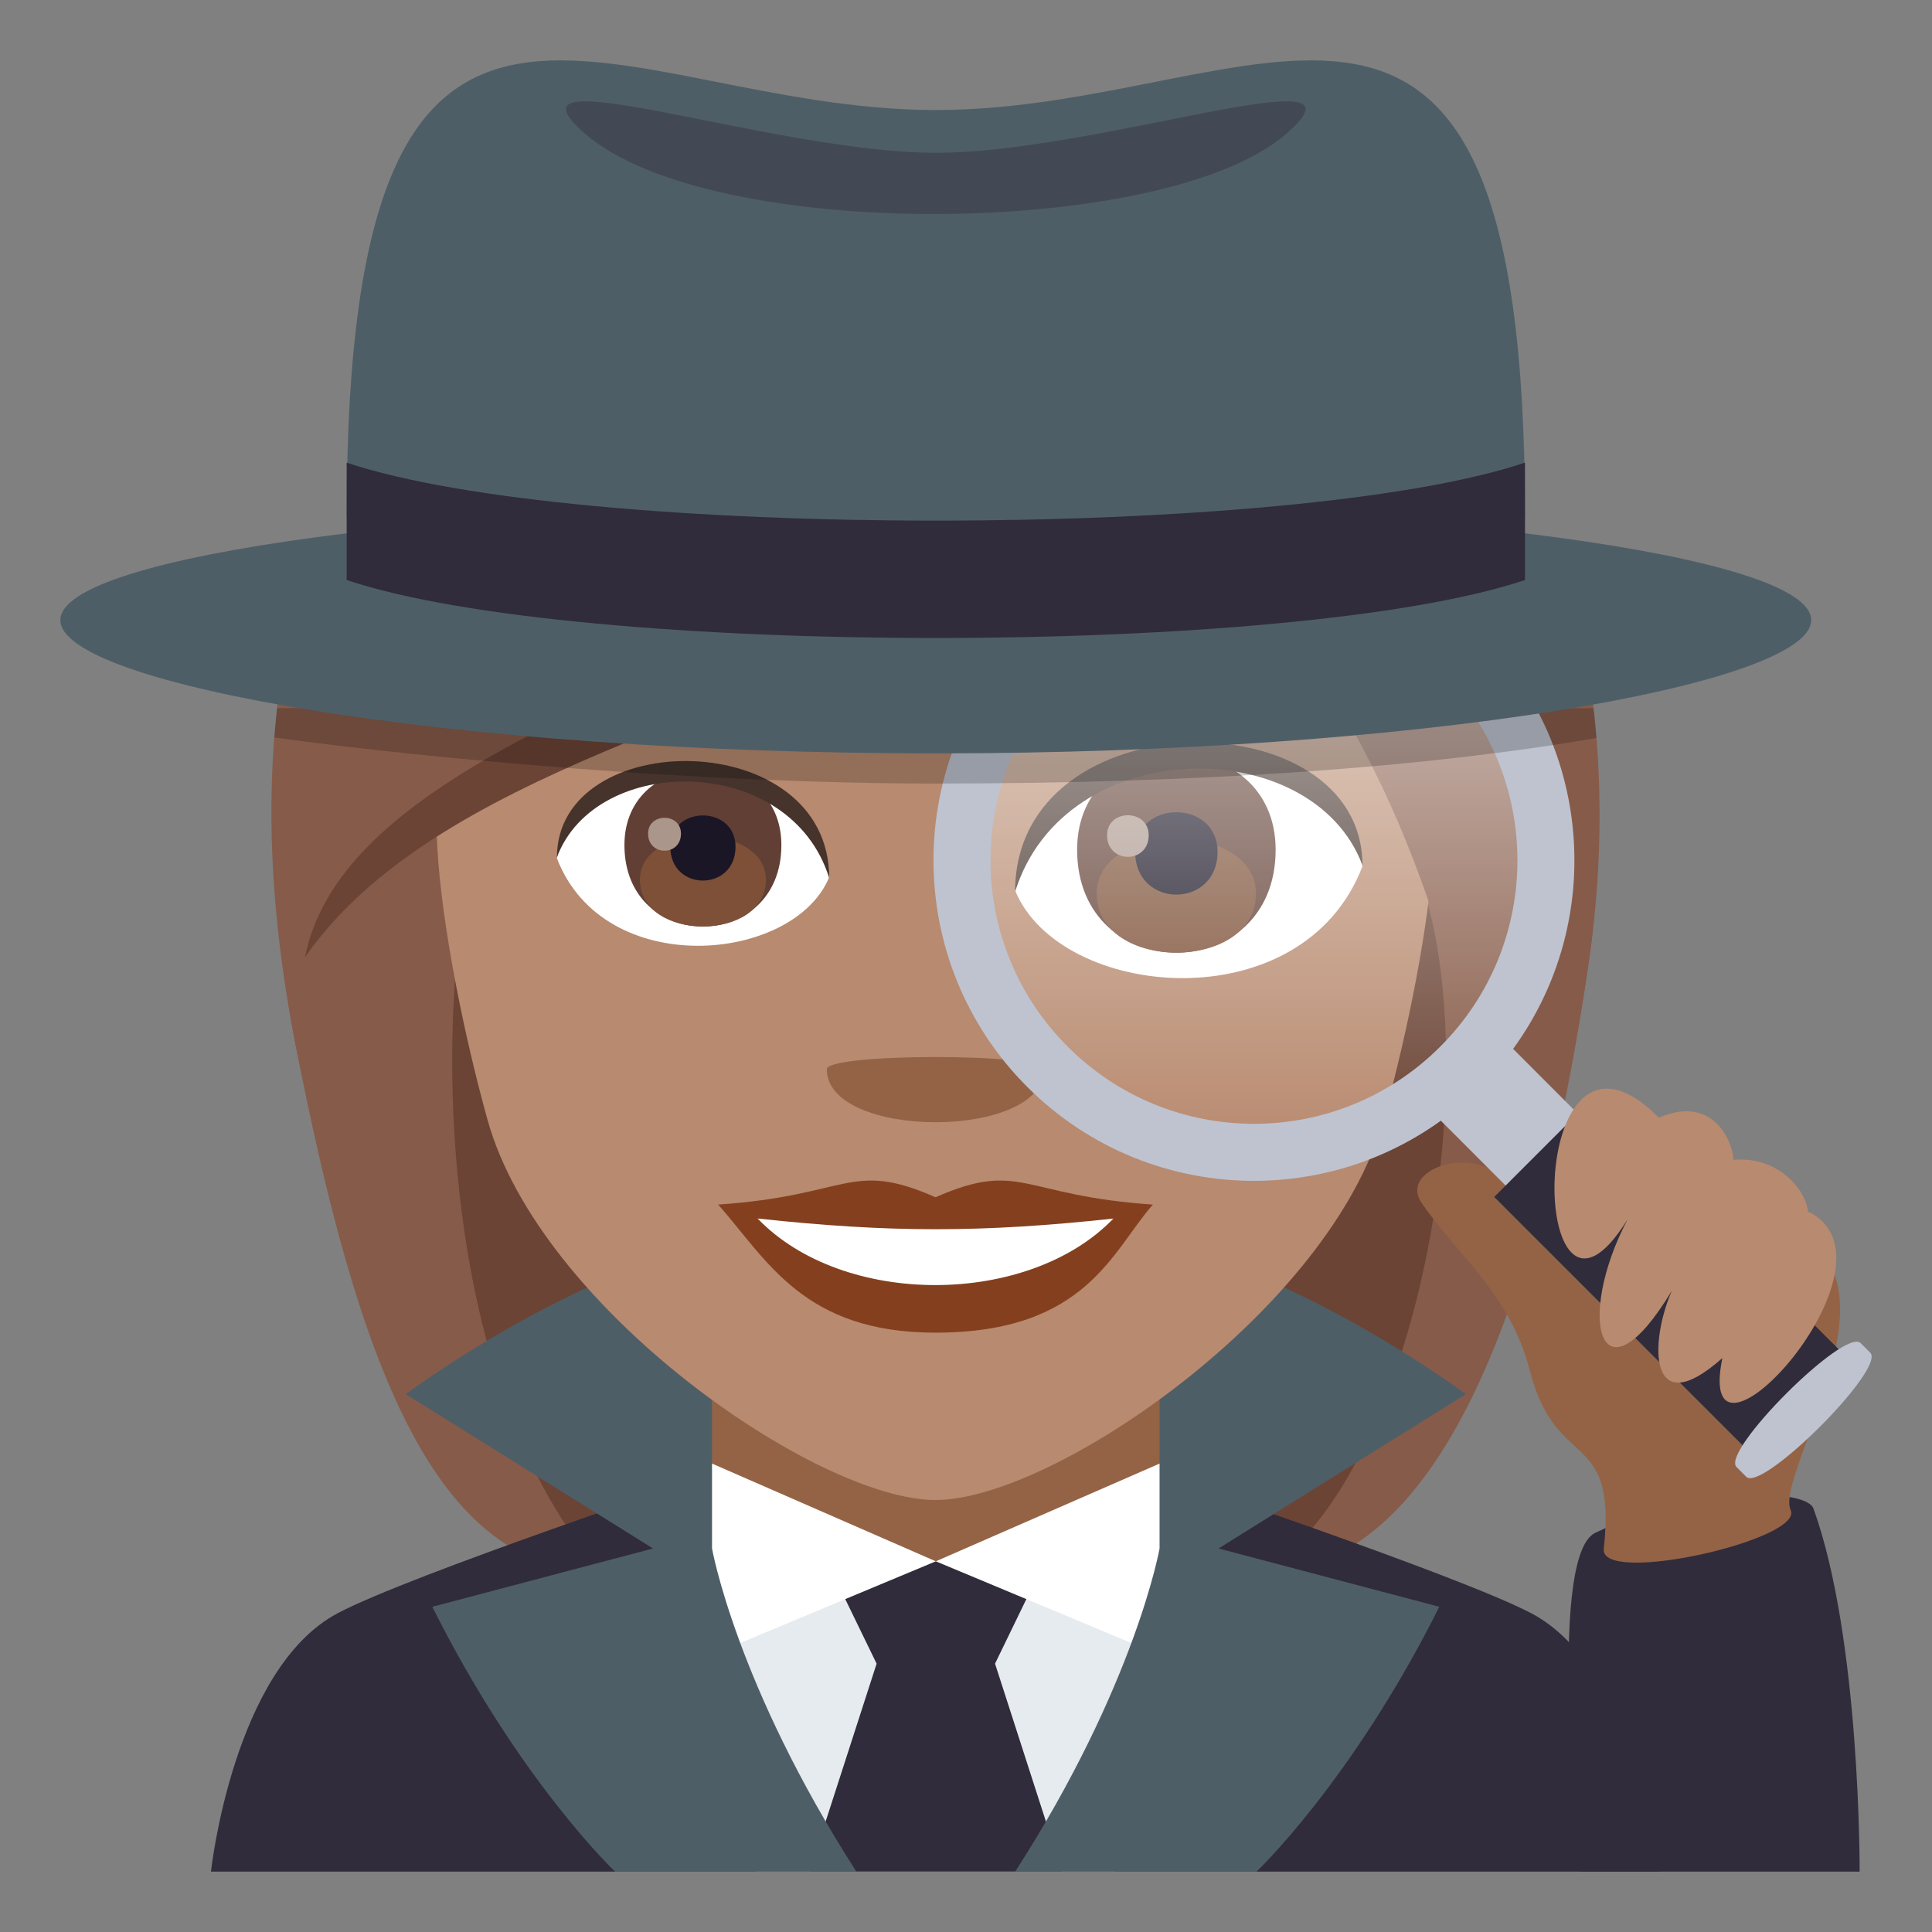 <?xml version="1.0" encoding="utf-8"?>
<!-- Generator: Adobe Illustrator 15.0.0, SVG Export Plug-In . SVG Version: 6.00 Build 0)  -->
<!DOCTYPE svg PUBLIC "-//W3C//DTD SVG 1.1//EN" "http://www.w3.org/Graphics/SVG/1.1/DTD/svg11.dtd">
<svg version="1.1" id="Layer_1" xmlns:x="http://ns.adobe.com/Extensibility/1.0/" xmlns:i="http://ns.adobe.com/AdobeIllustrator/10.0/" xmlns:graph="http://ns.adobe.com/Graphs/1.0/"
	 xmlns="http://www.w3.org/2000/svg" xmlns:xlink="http://www.w3.org/1999/xlink" xmlns:a="http://ns.adobe.com/AdobeSVGViewerExtensions/3.0/"
	 x="0px" y="0px" width="64px" height="64px" viewBox="0 0 64 64" enable-background="new 0 0 64 64" xml:space="preserve">
<rect x="0" y="0" width="64" height="64" fill="#808080" stroke="none"/>
<path fill="#5C3A2E" d="M18.962,15.476c-8.107,37.397-7.365,36.596,9.703,36.596C19.22,44.973,37.312,14.967,18.962,15.476z"/>
<path fill="#6B4435" d="M16.039,14.897c-5.916,28.414-0.813,35.708,3.721,37.175h5.193C12.8,42.871,31.798,14.338,16.039,14.897z"/>
<path fill="#5C3A2E" d="M42.815,15.475c8.107,37.396,7.365,36.595-9.701,36.595C41.8,46.373,24.466,14.965,42.815,15.475z"/>
<path fill="#6B4435" d="M45.737,14.895c8.65,25.851-0.018,35.98-3.719,37.175h-5.193C48.979,43.621,29.982,14.336,45.737,14.895z"/>
<path fill="#875B49" d="M46.937,28.787c2.467,6.571,0.025,20.057-5.082,23.286c5.66,0,9.111-8.549,10.791-20.31
	C54.747,17.067,42.54,17.059,46.937,28.787z"/>
<path fill="#875B49" d="M9.767,34.489c2.064,10.614,4.602,17.583,10.16,17.583c-6.197-6.998-5.467-21.76-3.707-25.433
	C25.197,20.812,6.279,16.536,9.767,34.489z"/>
<path fill="#302C3B" d="M50.729,53.443c-2.398-1.26-12.363-4.596-12.363-4.596H23.529c0,0-9.955,3.326-12.344,4.594
	C7.716,55.277,6.988,62,6.988,62h48C54.987,62,54.212,55.271,50.729,53.443z"/>
<rect x="23.128" y="45.27" fill="#946346" width="15.726" height="8.314"/>
<polygon fill="#FFFFFF" points="31,51.721 22.625,48.063 25.074,62 36.923,62 39.374,48.063 "/>
<polygon fill="#E6EBEF" points="31,51.721 23.587,54.816 25.074,62 36.923,62 38.413,54.816 "/>
<polygon fill="#302C3B" points="35.183,62 32.962,55.111 33.999,52.973 31,51.721 28,52.973 29.039,55.111 26.814,62 "/>
<path fill="#4E5E67" d="M20.376,62c0,0-3.162-2.988-6.055-8.773l7.311-1.932l-8.191-5.111c0,0,5.113-3.834,10.146-4.986v10.098
	c0,0,0.797,4.51,4.783,10.705H20.376z"/>
<path fill="#4E5E67" d="M41.624,62c0,0,3.16-2.988,6.055-8.773l-7.313-1.932l8.191-5.111c0,0-5.115-3.834-10.145-4.986v10.098
	c0,0-0.797,4.51-4.783,10.705H41.624z"/>
<path fill="#B88A6F" d="M30.99,6.489c-11.609,0-17.201,9.455-16.502,21.61c0.143,2.444,0.822,5.969,1.66,8.99
	c1.742,6.278,10.93,12.601,14.842,12.601c3.91,0,13.099-6.322,14.839-12.601c0.84-3.021,1.52-6.545,1.664-8.99
	C48.19,15.944,42.601,6.489,30.99,6.489z"/>
<path fill="#84401E" d="M30.99,39.661c-2.822-1.241-2.844-0.05-7.199,0.242c1.635,1.856,2.838,4.243,7.197,4.243
	c5.003,0,5.849-2.711,7.203-4.243C33.831,39.611,33.812,38.42,30.99,39.661z"/>
<path fill="#FFFFFF" d="M25.097,40.365c2.844,2.959,8.976,2.92,11.785,0.002C32.503,40.838,29.478,40.838,25.097,40.365z"/>
<path fill="#946346" d="M34.589,35.419c0,2.342-7.199,2.342-7.199,0C27.39,34.881,34.589,34.881,34.589,35.419z"/>
<path fill="#FFFFFF" d="M18.449,28.431c1.553,4.059,7.863,3.465,9.02,0.623C26.591,24.488,19.304,24.097,18.449,28.431z"/>
<path fill="#613F34" d="M20.685,27.995c0,3.596,5.199,3.596,5.199,0C25.884,24.658,20.685,24.658,20.685,27.995z"/>
<path fill="#7D5037" d="M21.199,29.145c0,2.062,4.172,2.062,4.172,0C25.371,27.232,21.199,27.232,21.199,29.145z"/>
<path fill="#1A1626" d="M22.205,28.051c0,1.492,2.16,1.492,2.16,0C24.365,26.666,22.205,26.666,22.205,28.051z"/>
<path fill="#AB968C" d="M21.468,27.615c0,0.755,1.09,0.755,1.09,0C22.558,26.916,21.468,26.916,21.468,27.615z"/>
<path fill="#45332C" d="M18.449,28.4c0-4.361,9.02-4.361,9.02,0.688C26.181,24.943,19.738,24.943,18.449,28.4z"/>
<path fill="#875B49" d="M41.862,19.475c1.49,2.227,3.465,5.018,5.074,9.312c2.467,6.571,4.029,14.737,5.709,2.976
	c0.66-4.618,0.314-8.782-0.586-12.287H41.862z"/>
<path fill="#875B49" d="M9.937,19.475c-1.125,4.089-1.326,9.063-0.17,15.014c2.064,10.614,2.9-3.666,4.662-7.339
	c4.025-2.613,9.691-5.045,14.93-7.675H9.937z"/>
<path fill="#6B4435" d="M28.064,19.475c-8.373,3.898-16.877,6.757-17.961,12.235c4.289-6.152,14.721-8.007,22.816-12.235H28.064z"/>
<path fill="#FFFFFF" d="M45.132,28.699c-1.98,5.184-10.029,4.424-11.506,0.797C34.745,23.671,44.044,23.171,45.132,28.699z"/>
<path fill="#613F34" d="M35.681,28.148c0,4.547,6.576,4.547,6.576,0C42.257,23.927,35.681,23.927,35.681,28.148z"/>
<path fill="#7D5037" d="M36.331,29.603c0,2.607,5.275,2.607,5.275,0C41.606,27.183,36.331,27.183,36.331,29.603z"/>
<path fill="#1A1626" d="M37.604,28.218c0,1.889,2.729,1.889,2.729,0C40.333,26.468,37.604,26.468,37.604,28.218z"/>
<path fill="#AB968C" d="M36.673,27.669c0,0.953,1.379,0.953,1.379,0C38.052,26.785,36.673,26.785,36.673,27.669z"/>
<path fill="#45332C" d="M45.132,28.662c0-5.564-11.506-5.564-11.506,0.881C35.271,24.255,43.489,24.255,45.132,28.662z"/>
<path fill="#302C3B" d="M60.071,49.967C61.636,54.281,61.603,62,61.603,62h-9.238c0,0-1.176-10.43,0.479-11.223
	C56.188,49.176,59.839,49.322,60.071,49.967z"/>
<path fill="#946346" d="M47.091,39.844c-0.873-1.279,2.57-2.223,3.139,0.023c0.229,0.908,9.631,0.668,10.381,2.01
	c1.352,2.41-1.748,7.166-1.293,8.145c0.453,0.979-6.324,2.516-6.191,1.285c0.436-4.033-1.584-2.508-2.449-5.9
	C50.024,42.855,48.257,41.555,47.091,39.844z"/>
<linearGradient id="SVGID_1_" gradientUnits="userSpaceOnUse" x1="41.539" y1="38.055" x2="41.539" y2="18.945">
	<stop  offset="0" style="stop-color:#FFFFFF;stop-opacity:0"/>
	<stop  offset="1" style="stop-color:#FFFFFF"/>
	<a:midPointStop  offset="0" style="stop-color:#FFFFFF;stop-opacity:0"/>
	<a:midPointStop  offset="0.5" style="stop-color:#FFFFFF;stop-opacity:0"/>
	<a:midPointStop  offset="1" style="stop-color:#FFFFFF"/>
</linearGradient>
<path opacity="0.65" fill="url(#SVGID_1_)" d="M44.013,19.272c5.092,1.367,8.115,6.603,6.752,11.698
	c-1.367,5.096-6.604,8.124-11.697,6.756c-5.096-1.365-8.119-6.604-6.751-11.702C33.679,20.93,38.917,17.907,44.013,19.272z"/>
<rect x="48.341" y="35.186" transform="matrix(-0.708 0.707 -0.707 -0.708 111.566 27.824)" fill="#BEC3CF" width="3.373" height="3.61"/>
<path fill="#BEC3CF" d="M49.044,36.006c4.148-4.147,4.146-10.866,0.002-15.015c-4.146-4.145-10.869-4.146-15.014,0
	c-4.146,4.146-4.146,10.872,0,15.017C38.177,40.154,44.901,40.154,49.044,36.006z M35.368,34.67
	c-3.41-3.405-3.408-8.938,0.002-12.344c3.406-3.409,8.932-3.407,12.338,0c3.412,3.408,3.412,8.938,0,12.346
	C44.302,38.08,38.774,38.08,35.368,34.67z"/>
<rect x="53.157" y="36.244" transform="matrix(-0.707 0.707 -0.707 -0.707 124.55 33.174)" fill="#302C3B" width="4.501" height="12.254"/>
<path fill="#BEC3CF" d="M57.847,48.92c0.521,0.521,4.633-3.584,4.107-4.111l-0.32-0.318c-0.525-0.525-4.635,3.582-4.109,4.105
	L57.847,48.92z"/>
<path fill="#B88A6F" d="M54.954,37.025c1.795-0.781,2.447,0.791,2.471,1.396c1.646-0.135,2.457,1.197,2.461,1.709
	c3.467,1.652-3.807,9.588-2.83,4.857c-2.443,2.174-2.428-0.502-1.674-2.229c-2.367,3.924-3.205,0.949-1.469-2.361
	C50.612,45.734,50.44,32.494,54.954,37.025z"/>
<path opacity="0.2" d="M52.79,23.462c0,0,0.055,0.513,0.096,0.984c-5.496,0.955-12.893,1.51-21.886,1.51
	c-7.643,0-16.617-0.797-21.914-1.527c0.035-0.408,0.094-0.971,0.094-0.971L52.79,23.462z"/>
<path fill="#4E5E67" d="M59.999,20.542c0,2.146-12.988,4.415-29,4.415c-16.018,0-29-2.27-29-4.415c0-2.146,12.982-3.887,29-3.887
	C47.011,16.655,59.999,18.395,59.999,20.542z"/>
<path fill="#4E5E67" d="M50.517,17.081c0,4.111-39.033,4.111-39.033,0C11.484-4.931,20.222,3.645,31,3.645
	C41.776,3.645,50.517-4.931,50.517,17.081z"/>
<path opacity="0.4" fill="#302C3B" d="M31,5.061c-5.41,0-14.777-3.377-11.617-0.627c4.156,3.607,19.226,3.477,23.228,0
	C45.778,1.684,36.409,5.061,31,5.061z"/>
<path fill="#302C3B" d="M11.484,15.325v3.889c7.627,2.561,31.404,2.561,39.033,0v-3.889C42.896,17.887,19.101,17.887,11.484,15.325z
	"/>
</svg>
